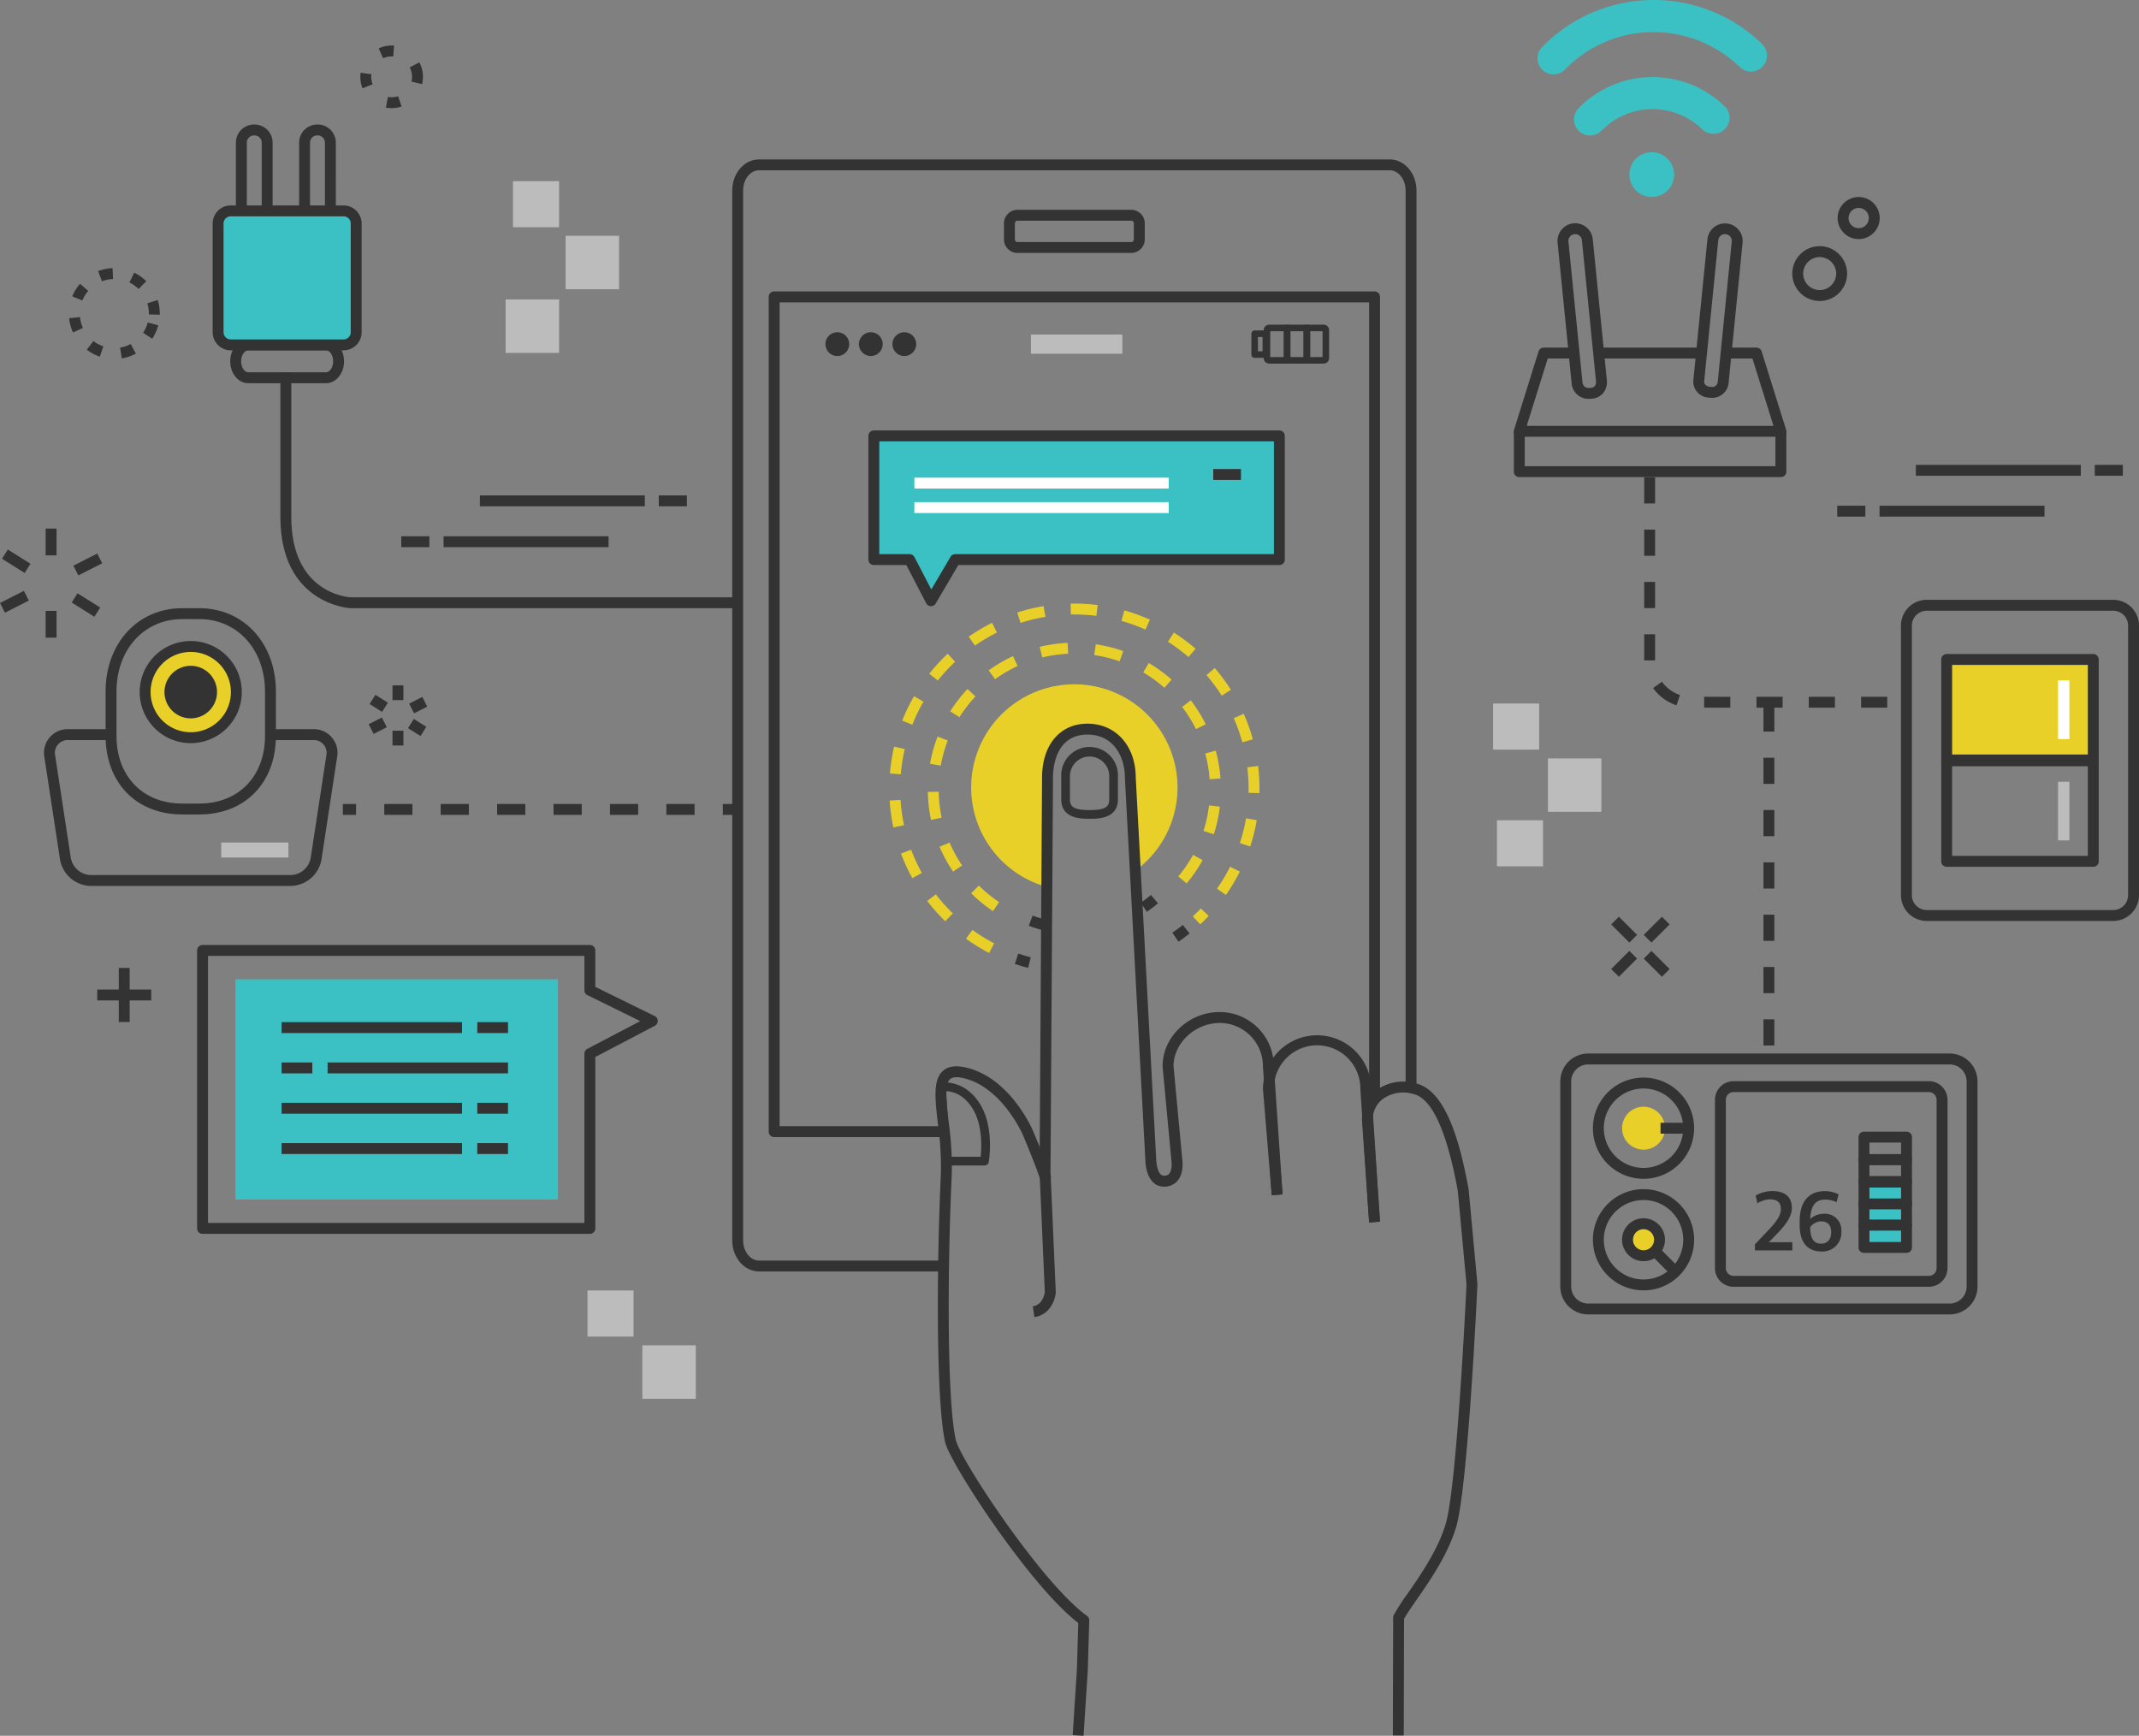 <svg xmlns="http://www.w3.org/2000/svg" width="618.169" height="501.642" viewBox="0 0 618.169 501.642">
  <rect x="0" y="0" width="618.169" height="501.642" fill="#808080" stroke="none"/>
  <g id="Page-1" transform="translate(0 -12)">
    <g id="S01" transform="translate(-738 -149)">
      <g id="Group-7" transform="translate(738 149)">
        <g id="Main_Pic" transform="translate(0 12)">
          <path id="Fill-1" d="M329.655,250.42a29.817,29.817,0,1,0-27.774,5.711l.251-16.615,1.3-20.028,2.248-5.777,3.833-2.376,4.253-.963,3.484.376,3.239,1.492,3.472,2.714,2.659,5.219.55,6.768.717,13.414Z" fill="#e9d028" fill-rule="evenodd"/>
          <path id="Fill-3" d="M138.684,146.321h47.671v-3.15H138.684Z" fill="#333" fill-rule="evenodd"/>
          <path id="Fill-5" d="M190.394,146.321h8.116v-3.15h-8.116Z" fill="#333" fill-rule="evenodd"/>
          <path id="Fill-6" d="M115.967,158.131h8.117v-3.15h-8.117Z" fill="#333" fill-rule="evenodd"/>
          <path id="Fill-7" d="M128.2,158.131h47.671v-3.15H128.2Z" fill="#333" fill-rule="evenodd"/>
          <path id="Fill-8" d="M553.679,137.492H601.35v-3.15H553.679Z" fill="#333" fill-rule="evenodd"/>
          <path id="Fill-9" d="M605.389,137.492h8.116v-3.15h-8.116Z" fill="#333" fill-rule="evenodd"/>
          <path id="Fill-10" d="M530.962,149.3h8.117v-3.15h-8.117Z" fill="#333" fill-rule="evenodd"/>
          <path id="Fill-11" d="M543.19,149.3h47.672v-3.15H543.19Z" fill="#333" fill-rule="evenodd"/>
          <path id="Fill-12" d="M60.112,353.432H168.893V304.519a1.576,1.576,0,0,1,.844-1.4l15.3-8.017-15.265-7.5a1.574,1.574,0,0,1-.88-1.413v-9.934H60.112Zm110.356,3.15H58.537a1.575,1.575,0,0,1-1.575-1.575V274.681a1.575,1.575,0,0,1,1.575-1.575H170.468a1.575,1.575,0,0,1,1.575,1.575v10.528l17.169,8.438a1.576,1.576,0,0,1,.037,2.809l-17.206,9.016v49.535a1.575,1.575,0,0,1-1.575,1.575Z" fill="#333" fill-rule="evenodd"/>
          <path id="Fill-13" d="M68.05,346.668h93.207V283.021H68.05Z" fill="#3bc1c3" fill-rule="evenodd"/>
          <path id="Fill-14" d="M81.38,298.551h52.138V295.4H81.38Z" fill="#333" fill-rule="evenodd"/>
          <path id="Fill-15" d="M137.935,298.551h8.878V295.4h-8.878Z" fill="#333" fill-rule="evenodd"/>
          <path id="Fill-16" d="M81.38,333.518h52.138v-3.15H81.38Z" fill="#333" fill-rule="evenodd"/>
          <path id="Fill-17" d="M137.935,333.518h8.878v-3.15h-8.878Z" fill="#333" fill-rule="evenodd"/>
          <path id="Fill-18" d="M81.38,321.861h52.138v-3.15H81.38Z" fill="#333" fill-rule="evenodd"/>
          <path id="Fill-19" d="M137.935,321.861h8.878v-3.15h-8.878Z" fill="#333" fill-rule="evenodd"/>
          <path id="Fill-20" d="M94.675,310.206h52.138v-3.15H94.675Z" fill="#333" fill-rule="evenodd"/>
          <path id="Fill-21" d="M81.38,310.206h8.878v-3.15H81.38Z" fill="#333" fill-rule="evenodd"/>
          <path id="Fill-22" d="M273.358,367.451h-54.01c-4.265,0-7.735-4.039-7.735-9V55.068c0-4.964,3.47-9,7.735-9H401.63c4.265,0,7.734,4.039,7.734,9V314.63h-3.15V55.068c0-3.228-2.057-5.853-4.584-5.853H219.348c-2.529,0-4.585,2.626-4.585,5.853V358.449c0,3.226,2.056,5.852,4.585,5.852h54.01Z" fill="#333" fill-rule="evenodd"/>
          <path id="Fill-23" d="M273.625,328.615H223.731a1.575,1.575,0,0,1-1.575-1.575V85.8a1.575,1.575,0,0,1,1.575-1.575H397.247a1.575,1.575,0,0,1,1.575,1.575V317.43h-3.15V87.379H225.306V325.465h48.319Z" fill="#333" fill-rule="evenodd"/>
          <path id="Fill-24" d="M293.91,63.783c-.292,0-.617.374-.617.91v4.346c0,.535.325.908.617.908h33.158c.291,0,.616-.373.616-.908V64.692c0-.536-.325-.91-.616-.91ZM327.068,73.1H293.91a3.925,3.925,0,0,1-3.767-4.058V64.692a3.926,3.926,0,0,1,3.767-4.06h33.158a3.925,3.925,0,0,1,3.766,4.06v4.346a3.925,3.925,0,0,1-3.766,4.058Z" fill="#333" fill-rule="evenodd"/>
          <path id="Fill-25" d="M213.072,175.774H101.334c-.264-.009-20.306-1.084-20.306-26.418V107.707h3.15v41.649c0,22,16.165,23.214,17.194,23.268h111.7Z" fill="#333" fill-rule="evenodd"/>
          <path id="Fill-26" d="M71.711,101.244c-.958,0-2.025,1.3-2.025,3.174s1.067,3.175,2.025,3.175H94.253c.958,0,2.025-1.3,2.025-3.175s-1.067-3.174-2.025-3.174Zm22.541,9.5H71.711c-2.853,0-5.175-2.837-5.175-6.325s2.322-6.324,5.175-6.324H94.253c2.854,0,5.175,2.837,5.175,6.324s-2.322,6.325-5.175,6.325Z" fill="#333" fill-rule="evenodd"/>
          <path id="Fill-27" d="M102.933,96.016a3.654,3.654,0,0,1-3.653,3.653h-32.6a3.654,3.654,0,0,1-3.653-3.653V64.6a3.653,3.653,0,0,1,3.653-3.653h32.6a3.653,3.653,0,0,1,3.653,3.653Z" fill="#3bc1c3" fill-rule="evenodd"/>
          <path id="Fill-28" d="M66.684,62.518A2.081,2.081,0,0,0,64.607,64.6V96.016a2.081,2.081,0,0,0,2.078,2.078h32.6a2.08,2.08,0,0,0,2.078-2.078V64.6a2.08,2.08,0,0,0-2.078-2.078Zm32.6,38.726h-32.6a5.233,5.233,0,0,1-5.228-5.228V64.6a5.234,5.234,0,0,1,5.228-5.228h32.6a5.234,5.234,0,0,1,5.228,5.228V96.016a5.234,5.234,0,0,1-5.228,5.228Z" fill="#333" fill-rule="evenodd"/>
          <path id="Fill-29" d="M78.786,60.943h-3.15V41.214a2.081,2.081,0,0,0-2.078-2.078h-.149a2.08,2.08,0,0,0-2.078,2.078V60.943h-3.15V41.214a5.233,5.233,0,0,1,5.228-5.228h.149a5.234,5.234,0,0,1,5.228,5.228Z" fill="#333" fill-rule="evenodd"/>
          <path id="Fill-30" d="M97.053,60.943H93.9V41.214a2.081,2.081,0,0,0-2.079-2.078h-.148A2.081,2.081,0,0,0,89.6,41.214V60.943h-3.15V41.214a5.234,5.234,0,0,1,5.229-5.228h.148a5.234,5.234,0,0,1,5.229,5.228Z" fill="#333" fill-rule="evenodd"/>
          <path id="Fill-31" d="M298.934,380.639l-.449-3.117c2.848-.411,3.389-3.542,3.465-4.127l-1.515-34.638c0-.026,0-.052,0-.079l.718-113.892c0-9.5,5.149-15.643,13.118-15.643,8.208,0,13.945,6.417,13.962,15.61l5.91,110.343,0,.068c0,.043.192,4.614,2.205,4.614a1.829,1.829,0,0,0,1.551-.59c.87-1.021.726-3.222.639-3.756-.005-.035-.009-.069-.013-.105l-2.535-27.047a1.479,1.479,0,0,1-.007-.148c0-8.484,7.554-15.652,16.5-15.652a15.671,15.671,0,0,1,15.653,15.6l2.529,37.111-3.142.214-2.533-37.163c0-.036,0-.071,0-.107a12.517,12.517,0,0,0-12.5-12.5c-7.084,0-13.3,5.8-13.346,12.431l2.524,26.925c.092.613.505,4.055-1.359,6.244a4.96,4.96,0,0,1-3.95,1.7c-4.147,0-5.316-4.82-5.355-7.7l-5.91-110.351c0-.029,0-.056,0-.085,0-6.223-3.343-12.5-10.812-12.5-9.25,0-9.968,9.571-9.968,12.5l-.718,113.863,1.519,34.722a1.721,1.721,0,0,1,0,.2c-.186,2.16-1.713,6.413-6.165,7.055" fill="#333" fill-rule="evenodd"/>
          <path id="Fill-32" d="M395.675,353.281l-2.533-38.551c0-.034,0-.069,0-.1a12.5,12.5,0,0,0-25-.064l2.528,30.6-3.139.259-2.534-30.667c0-.044-.005-.087-.005-.13a15.652,15.652,0,0,1,31.3-.053l2.53,38.5Z" fill="#333" fill-rule="evenodd"/>
          <path id="Fill-33" d="M313.148,501.642l-3.143-.2,1.226-19.037.388-13.365c-14.047-10.756-37.134-46.264-38.469-52.229-2.782-12.448-2.383-53.564-1.237-77.432a90.741,90.741,0,0,0-.869-14.687c-.814-7.034-1.458-12.59,1.442-15.185,1.51-1.353,3.7-1.676,6.681-.991,12.579,2.889,19.03,17.517,19.3,18.138,2.581,6.148,4.367,10.747,5.315,13.685l-3,.967c-.921-2.852-2.676-7.366-5.216-13.418-.053-.121-6.093-13.773-17.106-16.3-1.888-.432-3.191-.343-3.874.268-1.684,1.507-1.067,6.835-.415,12.476a92.994,92.994,0,0,1,.887,15.2c-1.138,23.7-1.553,64.428,1.166,76.594,1.272,5.687,24.776,41.365,37.915,50.866a1.572,1.572,0,0,1,.651,1.322l-.413,14.239Z" fill="#333" fill-rule="evenodd"/>
          <path id="Fill-34" d="M405.683,501.544l-3.15-.008.085-34.08a1.576,1.576,0,0,1,.174-.716,64,64,0,0,1,4.01-6.195c3.671-5.284,8.7-12.519,10.975-20.027,3.244-10.689,5.91-66.436,6.044-69.286L421.3,344.126c-3.186-17.36-7.512-26.766-12.857-27.959-.034-.008-.068-.016-.1-.026a10.112,10.112,0,0,0-8.643,1.422,7.285,7.285,0,0,0-2.946,6.042l2.061,29.462-3.143.22-2.064-29.519c0-.037,0-.074,0-.11a10.488,10.488,0,0,1,4.208-8.617,13.18,13.18,0,0,1,11.37-1.936c9.019,2.07,13.011,18.4,15.23,30.522.009.045.015.091.02.138l2.533,27.285a1.441,1.441,0,0,1,.005.218c-.111,2.4-2.757,58.876-6.182,70.165-2.421,7.982-7.612,15.454-11.4,20.909-1.52,2.188-2.849,4.1-3.623,5.512Z" fill="#333" fill-rule="evenodd"/>
          <path id="Fill-35" d="M314.894,218.638a5.683,5.683,0,0,0-5.677,5.678v6.649c0,2.084.878,3.142,5.677,3.142s5.676-1.058,5.676-3.142v-6.649a5.683,5.683,0,0,0-5.676-5.678m0,17.989c-2.453,0-8.2,0-8.2-5.662v-6.649a8.2,8.2,0,1,1,16.393,0v6.649c0,5.662-5.744,5.662-8.2,5.662" fill="#333" fill-rule="evenodd"/>
          <path id="Fill-36" d="M274.7,334.3h8.713c.268-2.587.609-9.407-2.481-14.16-2.574-3.959-5.723-4.726-7.543-4.8Zm9.823,2.52h-11a1.259,1.259,0,0,1-1.257-1.173l-1.481-21.4a1.263,1.263,0,0,1,1.012-1.323,7.287,7.287,0,0,1,1.3-.1c1.827,0,6.454.579,9.944,5.948,4.406,6.778,2.791,16.591,2.719,17.005a1.259,1.259,0,0,1-1.241,1.048Z" fill="#333" fill-rule="evenodd"/>
          <path id="Fill-37" d="M301.176,268.771a36.978,36.978,0,0,1-3.866-1.224l1.113-2.947a33.94,33.94,0,0,0,3.538,1.121Z" fill="#333" fill-rule="evenodd"/>
          <path id="Fill-38" d="M301.216,190l-.742-3.061a42.421,42.421,0,0,1,8.074-1.148l.142,3.147A39.31,39.31,0,0,0,301.216,190Zm22.344,1.129a39.05,39.05,0,0,0-7.327-1.814l.458-3.116a42.162,42.162,0,0,1,7.918,1.96Zm-35.99,5.163-1.844-2.554a42.47,42.47,0,0,1,7.043-4.116l1.319,2.86a39.273,39.273,0,0,0-6.518,3.81Zm48.931,2.48a39.382,39.382,0,0,0-6.1-4.449l1.6-2.712a42.567,42.567,0,0,1,6.592,4.805Zm-59.219,8.484-2.667-1.677a42.622,42.622,0,0,1,4.986-6.456l2.3,2.156a39.335,39.335,0,0,0-4.616,5.977Zm68.352,3.457a39.3,39.3,0,0,0-3.989-6.409l2.5-1.914a42.4,42.4,0,0,1,4.311,6.925ZM271.88,221.272l-3.1-.544a42.083,42.083,0,0,1,2.182-7.86L273.9,214a39.055,39.055,0,0,0-2.018,7.272Zm77.7,3.934a39.2,39.2,0,0,0-1.27-7.441l3.039-.828a42.339,42.339,0,0,1,1.372,8.041Zm-80.516,11.755a42.6,42.6,0,0,1-.924-8.1l3.149-.055a39.584,39.584,0,0,0,.855,7.5ZM350.8,241.1l-3-.967a39.1,39.1,0,0,0,1.609-7.376l3.128.371a42.228,42.228,0,0,1-1.74,7.972Zm-75.349,10.788a42.471,42.471,0,0,1-3.918-7.154l2.9-1.239a39.242,39.242,0,0,0,3.626,6.622Zm67.481,3.421-2.411-2.026a39.328,39.328,0,0,0,4.279-6.223l2.755,1.527a42.423,42.423,0,0,1-4.623,6.722Zm-55.951,8.014a42.646,42.646,0,0,1-6.316-5.162l2.219-2.237a39.483,39.483,0,0,0,5.847,4.781Z" fill="#e9d028" fill-rule="evenodd"/>
          <path id="Fill-39" d="M331.441,263.5l-1.775-2.6a34.117,34.117,0,0,0,2.948-2.254l2.046,2.4a37.479,37.479,0,0,1-3.219,2.46" fill="#333" fill-rule="evenodd"/>
          <path id="Fill-40" d="M297.113,279.721c-1.284-.33-2.575-.715-3.837-1.144l1.012-2.983c1.189.4,2.4.766,3.61,1.076Z" fill="#333" fill-rule="evenodd"/>
          <path id="Fill-41" d="M316.85,177.981a51.443,51.443,0,0,0-7.378-.388l-.061-3.15a54.5,54.5,0,0,1,7.833.412Zm-21.9,2.047-.971-3a53.3,53.3,0,0,1,7.623-1.863l.52,3.107a50.149,50.149,0,0,0-7.172,1.753Zm36.088,1.924a50.225,50.225,0,0,0-6.948-2.512l.849-3.033a53.361,53.361,0,0,1,7.386,2.67Zm-49.274,4.628-1.8-2.585a53.567,53.567,0,0,1,6.748-4l1.4,2.821a50.439,50.439,0,0,0-6.35,3.762Zm61.7,3.3a50.663,50.663,0,0,0-5.92-4.42l1.7-2.655a53.917,53.917,0,0,1,6.288,4.695Zm-72.431,6.79-2.468-1.957a53.955,53.955,0,0,1,5.31-5.776l2.157,2.295a50.843,50.843,0,0,0-5,5.438Zm82.036,4.378a50.705,50.705,0,0,0-4.393-5.934l2.388-2.055a53.983,53.983,0,0,1,4.667,6.305Zm-89.4,8.381-2.929-1.158a53.418,53.418,0,0,1,3.416-7.069l2.728,1.576a50.333,50.333,0,0,0-3.215,6.651Zm95.365,5.081a50.021,50.021,0,0,0-2.483-6.952l2.88-1.276a53.263,53.263,0,0,1,2.64,7.392Zm-98.7,9.268-3.14-.256a53.562,53.562,0,0,1,1.208-7.752l3.068.713a50.368,50.368,0,0,0-1.136,7.295Zm103.641,5.429-3.149-.076q.015-.6.015-1.21a51.275,51.275,0,0,0-.374-6.167l3.126-.382a54.122,54.122,0,0,1,.4,6.549q0,.644-.016,1.286ZM258.18,239.138a53.772,53.772,0,0,1-1.069-7.775l3.144-.2a50.441,50.441,0,0,0,1.006,7.317Zm103.132,5.5-2.993-.985a50,50,0,0,0,1.782-7.166l3.1.531a53.193,53.193,0,0,1-1.894,7.62ZM263.668,253.8a53.1,53.1,0,0,1-3.286-7.127l2.949-1.1a50.124,50.124,0,0,0,3.092,6.705Zm90.62,4.832-2.578-1.812a50.4,50.4,0,0,0,3.791-6.339l2.815,1.414a53.843,53.843,0,0,1-4.028,6.737Zm-81.119,7.607a53.91,53.91,0,0,1-5.206-5.872l2.5-1.912a50.786,50.786,0,0,0,4.9,5.527Zm73.693.9-2.142-2.309c.794-.737,1.572-1.507,2.314-2.29l2.287,2.166c-.788.832-1.615,1.651-2.459,2.433Zm-61.008,8.272a53.393,53.393,0,0,1-6.68-4.123l1.846-2.551a50.391,50.391,0,0,0,6.286,3.878Z" fill="#e9d028" fill-rule="evenodd"/>
          <path id="Fill-42" d="M340.58,272.148l-1.774-2.6c1.035-.706,2.055-1.458,3.031-2.236l1.962,2.464c-1.036.826-2.119,1.625-3.219,2.375" fill="#333" fill-rule="evenodd"/>
          <path id="Fill-43" d="M514.675,126.22h-75.6a1.575,1.575,0,0,1-1.5-2.045l7.066-22.608a1.574,1.574,0,0,1,1.5-1.105h9.079v3.15H447.3l-6.083,19.458h71.317l-6.082-19.458h-7.92v-3.15h9.078a1.573,1.573,0,0,1,1.5,1.105l7.066,22.608a1.573,1.573,0,0,1-1.5,2.045" fill="#333" fill-rule="evenodd"/>
          <path id="Fill-44" d="M461.849,103.612h29.8v-3.15h-29.8Z" fill="#333" fill-rule="evenodd"/>
          <path id="Fill-45" d="M455.225,67.665c-.063,0-.125,0-.19.009a1.96,1.96,0,0,0-1.762,2.134l4.073,40.778a1.732,1.732,0,0,0,1.939,1.526c.1,0,.2,0,.307-.012a1.813,1.813,0,0,0,1.321-.532,2.1,2.1,0,0,0,.337-1.289l-4.079-40.834a1.949,1.949,0,0,0-1.946-1.781m4.061,47.6h0a4.865,4.865,0,0,1-5.074-4.367l-4.073-40.782a5.107,5.107,0,1,1,10.168-.973l4.072,40.78a5.135,5.135,0,0,1-1.023,3.637,4.805,4.805,0,0,1-3.529,1.684q-.28.021-.54.021" fill="#333" fill-rule="evenodd"/>
          <path id="Fill-46" d="M498.523,67.665a1.946,1.946,0,0,0-1.944,1.773l-4.074,40.8c-.028.468.151,1.325,1.687,1.548a3.567,3.567,0,0,0,.519.041,1.6,1.6,0,0,0,1.7-1.313l4.066-40.71a1.96,1.96,0,0,0-1.765-2.126c-.064-.006-.127-.009-.19-.009m-3.812,47.308h0a6.851,6.851,0,0,1-.973-.073,4.663,4.663,0,0,1-4.365-4.988l4.072-40.779a5.108,5.108,0,0,1,10.169.973L499.538,110.9c0,.033-.007.065-.012.1a4.77,4.77,0,0,1-4.815,3.976" fill="#333" fill-rule="evenodd"/>
          <path id="Fill-47" d="M514.675,137.88h-75.6A1.575,1.575,0,0,1,437.5,136.3v-11.66h3.15V134.73H513.1V124.645h3.15V136.3a1.575,1.575,0,0,1-1.575,1.575" fill="#333" fill-rule="evenodd"/>
          <path id="Fill-48" d="M245.415,99.455a3.431,3.431,0,1,0-3.431,3.431,3.431,3.431,0,0,0,3.431-3.431" fill="#333" fill-rule="evenodd"/>
          <path id="Fill-49" d="M255.1,99.455a3.432,3.432,0,1,0-3.431,3.431,3.431,3.431,0,0,0,3.431-3.431" fill="#333" fill-rule="evenodd"/>
          <path id="Fill-50" d="M264.781,99.455a3.432,3.432,0,1,0-3.433,3.431,3.432,3.432,0,0,0,3.433-3.431" fill="#333" fill-rule="evenodd"/>
          <path id="Fill-51" d="M363.545,101.523h1.334V97.389h-1.334Zm2.279,1.89H362.6a.946.946,0,0,1-.945-.945V96.443a.946.946,0,0,1,.945-.945h3.224a.945.945,0,0,1,.945.945v6.025a.945.945,0,0,1-.945.945Z" fill="#333" fill-rule="evenodd"/>
          <path id="Fill-52" d="M367.1,103.191h3.929V95.722H367.1Zm4.874,1.89H366.84a1.586,1.586,0,0,1-1.632-1.532V95.363a1.586,1.586,0,0,1,1.632-1.532h5.132a.945.945,0,0,1,.945.945v9.359a.946.946,0,0,1-.945.945Z" fill="#333" fill-rule="evenodd"/>
          <path id="Fill-53" d="M372.917,103.191h3.815V95.722h-3.815Zm4.76,1.89h-5.705a.945.945,0,0,1-.945-.945V94.777a.945.945,0,0,1,.945-.945h5.705a.945.945,0,0,1,.945.945v9.359a.946.946,0,0,1-.945.945Z" fill="#333" fill-rule="evenodd"/>
          <path id="Fill-54" d="M378.622,103.191h3.6V95.722h-3.6Zm3.855,1.89h-4.8a.945.945,0,0,1-.945-.945V94.777a.945.945,0,0,1,.945-.945h4.8a1.586,1.586,0,0,1,1.632,1.532v8.186a1.586,1.586,0,0,1-1.632,1.532Z" fill="#333" fill-rule="evenodd"/>
          <path id="Fill-55" d="M297.945,102.231h26.416V96.68H297.945Z" fill="#bcbcbc" fill-rule="evenodd"/>
          <path id="Fill-56" d="M475.172,145.5h3.15v-7.56h-3.15Zm0,15.12h3.15v-7.56h-3.15Zm0,15.12h3.15v-7.56h-3.15Zm0,15.12h3.15V183.3h-3.15Zm9.336,12.98a13.783,13.783,0,0,1-6.77-4.979l2.555-1.844a10.6,10.6,0,0,0,5.208,3.834Zm7.989.687h7.56v-3.15H492.5Zm15.12,0h7.56v-3.15h-7.56Zm15.12,0h7.56v-3.15h-7.56Zm15.12,0h7.56v-3.15h-7.56Z" fill="#333" fill-rule="evenodd"/>
          <path id="Fill-57" d="M369.732,161.727H276.049l-6.985,11.882-6.187-11.882H252.541V125.973H369.732Z" fill="#3bc1c3" fill-rule="evenodd"/>
          <path id="Fill-58" d="M254.116,160.152h8.761a1.575,1.575,0,0,1,1.4.848l4.873,9.359,5.544-9.43a1.575,1.575,0,0,1,1.357-.777h92.109v-32.6H254.116Zm14.948,15.032h-.041a1.574,1.574,0,0,1-1.356-.847L261.922,163.3h-9.381a1.575,1.575,0,0,1-1.575-1.575V125.973a1.575,1.575,0,0,1,1.575-1.575H369.732a1.575,1.575,0,0,1,1.575,1.575v35.754a1.575,1.575,0,0,1-1.575,1.575H276.95l-6.528,11.1a1.577,1.577,0,0,1-1.358.777Z" fill="#333" fill-rule="evenodd"/>
          <path id="Fill-59" d="M350.626,138.7h8.008v-3.15h-8.008Z" fill="#333" fill-rule="evenodd"/>
          <path id="Fill-60" d="M264.255,148.268h73.514v-3.15H264.255Z" fill="#fff" fill-rule="evenodd"/>
          <path id="Fill-61" d="M264.255,141.19h73.514v-3.15H264.255Z" fill="#fff" fill-rule="evenodd"/>
          <path id="Fill-62" d="M459.525,39.164a4.638,4.638,0,0,1-3.326-7.869,29.889,29.889,0,0,1,42.21-.59,4.637,4.637,0,1,1-6.466,6.648,20.6,20.6,0,0,0-29.094.406,4.613,4.613,0,0,1-3.324,1.4" fill="#3bc1c3" fill-rule="evenodd"/>
          <path id="Fill-63" d="M448.982,21.49a4.634,4.634,0,0,1-3.326-7.867,44.982,44.982,0,0,1,63.6-.9,4.638,4.638,0,1,1-6.465,6.652A35.832,35.832,0,0,0,477.4,9.276a35.46,35.46,0,0,0-25.094,10.811,4.632,4.632,0,0,1-3.325,1.4" fill="#3bc1c3" fill-rule="evenodd"/>
          <path id="Fill-64" d="M483.819,50.456a6.467,6.467,0,1,1-6.471-6.464,6.47,6.47,0,0,1,6.471,6.464" fill="#3bc1c3" fill-rule="evenodd"/>
          <path id="Fill-65" d="M458.969,307.628a4.9,4.9,0,0,0-4.895,4.9v59.3a4.9,4.9,0,0,0,4.895,4.895H563.452a4.9,4.9,0,0,0,4.9-4.895v-59.3a4.9,4.9,0,0,0-4.9-4.9Zm104.483,72.236H458.969a8.055,8.055,0,0,1-8.045-8.045v-59.3a8.055,8.055,0,0,1,8.045-8.045H563.452a8.054,8.054,0,0,1,8.046,8.045v59.3a8.054,8.054,0,0,1-8.046,8.045Z" fill="#333" fill-rule="evenodd"/>
          <path id="Fill-66" d="M474.978,314.577a11.476,11.476,0,1,0,11.475,11.476,11.489,11.489,0,0,0-11.475-11.476m0,26.1A14.626,14.626,0,1,1,489.6,326.053a14.642,14.642,0,0,1-14.625,14.626" fill="#333" fill-rule="evenodd"/>
          <path id="Fill-67" d="M479.6,326.053a4.62,4.62,0,1,1-4.62-4.621,4.621,4.621,0,0,1,4.62,4.621" fill="#e9d028" fill-rule="evenodd"/>
          <path id="Fill-68" d="M474.978,323.007a3.046,3.046,0,1,0,3.045,3.046,3.049,3.049,0,0,0-3.045-3.046m0,9.242a6.2,6.2,0,1,1,6.2-6.2,6.2,6.2,0,0,1-6.2,6.2" fill="#e9d028" fill-rule="evenodd"/>
          <path id="Fill-69" d="M479.889,327.628h8.139v-3.15h-8.139Z" fill="#333" fill-rule="evenodd"/>
          <path id="Fill-70" d="M474.977,346.813a11.477,11.477,0,1,0,8.114,3.361,11.4,11.4,0,0,0-8.114-3.361m0,26.1a14.625,14.625,0,1,1,10.341-4.283,14.532,14.532,0,0,1-10.341,4.283" fill="#333" fill-rule="evenodd"/>
          <path id="Fill-71" d="M478.245,361.554a4.621,4.621,0,1,1,0-6.534,4.619,4.619,0,0,1,0,6.534" fill="#e9d028" fill-rule="evenodd"/>
          <path id="Fill-72" d="M474.977,355.243a3.044,3.044,0,1,0,2.154.891,3.03,3.03,0,0,0-2.154-.891m0,9.24a6.2,6.2,0,1,1,4.38-1.815,6.154,6.154,0,0,1-4.38,1.815" fill="#333" fill-rule="evenodd"/>
          <path id="Fill-73" d="M483.092,368.631l-5.756-5.756,2.228-2.227,5.755,5.756Z" fill="#333" fill-rule="evenodd"/>
          <path id="Fill-74" d="M538.69,360.507h12.293v-6.47H538.69Z" fill="#3bc1c3" fill-rule="evenodd"/>
          <path id="Fill-75" d="M540.265,358.932h9.144v-3.32h-9.144Zm10.718,3.15H538.69a1.575,1.575,0,0,1-1.575-1.575v-6.47a1.575,1.575,0,0,1,1.575-1.575h12.293a1.575,1.575,0,0,1,1.575,1.575v6.47a1.575,1.575,0,0,1-1.575,1.575Z" fill="#333" fill-rule="evenodd"/>
          <path id="Fill-76" d="M538.69,354.037h12.293V347.57H538.69Z" fill="#3bc1c3" fill-rule="evenodd"/>
          <path id="Fill-77" d="M540.265,352.462h9.144v-3.317h-9.144Zm10.718,3.15H538.69a1.575,1.575,0,0,1-1.575-1.575V347.57a1.575,1.575,0,0,1,1.575-1.575h12.293a1.575,1.575,0,0,1,1.575,1.575v6.467a1.575,1.575,0,0,1-1.575,1.575Z" fill="#333" fill-rule="evenodd"/>
          <path id="Fill-78" d="M538.69,347.924h12.293v-6.47H538.69Z" fill="#3bc1c3" fill-rule="evenodd"/>
          <path id="Fill-79" d="M540.265,346.349h9.144v-3.32h-9.144Zm10.718,3.15H538.69a1.575,1.575,0,0,1-1.575-1.575v-6.47a1.575,1.575,0,0,1,1.575-1.575h12.293a1.575,1.575,0,0,1,1.575,1.575v6.47a1.575,1.575,0,0,1-1.575,1.575Z" fill="#333" fill-rule="evenodd"/>
          <path id="Fill-80" d="M540.265,340.05h9.144v-3.319h-9.144Zm10.718,3.15H538.69a1.575,1.575,0,0,1-1.575-1.575v-6.469a1.575,1.575,0,0,1,1.575-1.575h12.293a1.575,1.575,0,0,1,1.575,1.575v6.469a1.575,1.575,0,0,1-1.575,1.575Z" fill="#333" fill-rule="evenodd"/>
          <path id="Fill-81" d="M540.265,333.525h9.144v-3.319h-9.144Zm10.718,3.149H538.69a1.574,1.574,0,0,1-1.575-1.574v-6.469a1.575,1.575,0,0,1,1.575-1.575h12.293a1.575,1.575,0,0,1,1.575,1.575V335.1a1.574,1.574,0,0,1-1.575,1.574Z" fill="#333" fill-rule="evenodd"/>
          <path id="Fill-82" d="M501.076,315.61a2.243,2.243,0,0,0-2.307,2.169v48.782a2.243,2.243,0,0,0,2.307,2.169h56.292a2.244,2.244,0,0,0,2.307-2.169V317.779a2.244,2.244,0,0,0-2.307-2.169Zm56.292,56.27H501.076a5.4,5.4,0,0,1-5.457-5.319V317.779a5.4,5.4,0,0,1,5.457-5.319h56.292a5.4,5.4,0,0,1,5.458,5.319v48.782a5.4,5.4,0,0,1-5.458,5.319Z" fill="#333" fill-rule="evenodd"/>
          <path id="Fill-83" d="M507.176,359.607l3.262-3.424c2.351-2.469,4.238-4.589,4.238-6.708,0-2.05-1.117-2.865-3.284-2.865a7.56,7.56,0,0,0-3.517,1.142l-.489-2.237a9.7,9.7,0,0,1,4.821-1.3c3.727,0,5.637,1.793,5.637,4.868,0,3.028-2.586,5.73-4.658,7.873l-2,2.05h6.8v2.375H507.176Z" fill="#333" fill-rule="evenodd"/>
          <path id="Fill-84" d="M529.211,356.09c0-2.283-1.28-3.121-3.005-3.121a4.173,4.173,0,0,0-3.051,1.653v.14c0,2.889.885,4.659,3.122,4.659,1.817,0,2.934-1.212,2.934-3.331m-9.107-1.933v-1.212c0-6.358,3.238-8.711,7.29-8.711a8.6,8.6,0,0,1,3.96.955l-.582,2.236a8.183,8.183,0,0,0-3.214-.746c-2.516,0-4.193,1.235-4.426,5.591a6.046,6.046,0,0,1,3.96-1.491,4.737,4.737,0,0,1,5.054,5.078,5.456,5.456,0,0,1-5.8,5.823c-4.1,0-6.242-2.865-6.242-7.523" fill="#333" fill-rule="evenodd"/>
          <path id="Fill-85" d="M556.829,176.5a4.31,4.31,0,0,0-4.3,4.305v77.9a4.309,4.309,0,0,0,4.3,4.3h53.885a4.309,4.309,0,0,0,4.3-4.3v-77.9a4.309,4.309,0,0,0-4.3-4.305Zm53.885,89.656H556.829a7.463,7.463,0,0,1-7.455-7.454v-77.9a7.464,7.464,0,0,1,7.455-7.455h53.885a7.464,7.464,0,0,1,7.455,7.455v77.9a7.463,7.463,0,0,1-7.455,7.454Z" fill="#333" fill-rule="evenodd"/>
          <path id="Fill-86" d="M562.588,219.633h42.367V190.591H562.588Z" fill="#e9d028" fill-rule="evenodd"/>
          <path id="Fill-87" d="M564.163,218.058H603.38V192.166H564.163Zm40.792,3.15H562.588a1.575,1.575,0,0,1-1.575-1.575V190.591a1.575,1.575,0,0,1,1.575-1.575h42.367a1.575,1.575,0,0,1,1.575,1.575v29.042a1.575,1.575,0,0,1-1.575,1.575Z" fill="#333" fill-rule="evenodd"/>
          <path id="Fill-88" d="M564.163,247.35H603.38V221.457H564.163Zm40.792,3.15H562.588a1.575,1.575,0,0,1-1.575-1.575V219.883a1.575,1.575,0,0,1,1.575-1.575h42.367a1.575,1.575,0,0,1,1.575,1.575v29.042a1.575,1.575,0,0,1-1.575,1.575Z" fill="#333" fill-rule="evenodd"/>
          <path id="Fill-89" d="M594.769,213.587h3.283V196.638h-3.283Z" fill="#fff" fill-rule="evenodd"/>
          <path id="Fill-90" d="M594.769,242.879h3.283v-16.95h-3.283Z" fill="#bcbcbc" fill-rule="evenodd"/>
          <path id="Fill-91" d="M509.636,211.425h3.15v-7.56h-3.15Zm0,15.12h3.15v-7.56h-3.15Zm0,15.12h3.15V234.1h-3.15Zm0,15.12h3.15v-7.56h-3.15Zm0,15.12h3.15v-7.56h-3.15Zm0,15.12h3.15v-7.56h-3.15Zm0,15.12h3.15v-7.56h-3.15Z" fill="#333" fill-rule="evenodd"/>
          <path id="Fill-92" d="M52.659,178.921c-11.005,0-18.993,8.8-18.993,20.931v12.8c0,11.709,7.632,19.576,18.993,19.576h4.935c11.36,0,18.993-7.867,18.993-19.576v-12.8c0-12.128-7.987-20.931-18.993-20.931Zm4.935,56.454H52.659c-13.244,0-22.143-9.133-22.143-22.726v-12.8c0-13.953,9.312-24.081,22.143-24.081h4.935c12.831,0,22.143,10.128,22.143,24.081v12.8c0,13.593-8.9,22.726-22.143,22.726Z" fill="#333" fill-rule="evenodd"/>
          <path id="Fill-93" d="M68.307,200.013a13.181,13.181,0,1,1-13.181-13.182,13.18,13.18,0,0,1,13.181,13.182" fill="#e9d028" fill-rule="evenodd"/>
          <path id="Fill-94" d="M55.126,188.406a11.606,11.606,0,1,0,11.606,11.608,11.62,11.62,0,0,0-11.606-11.608m0,26.363a14.757,14.757,0,1,1,14.756-14.755,14.772,14.772,0,0,1-14.756,14.755" fill="#333" fill-rule="evenodd"/>
          <path id="Fill-95" d="M62.718,200.013a7.592,7.592,0,1,1-7.593-7.592,7.593,7.593,0,0,1,7.593,7.592" fill="#333" fill-rule="evenodd"/>
          <path id="Fill-96" d="M84.086,256.036H26.167a9.2,9.2,0,0,1-8.808-7.565l-4.538-29.7a6.832,6.832,0,0,1,6.906-8.041h12.7v3.15h-12.7a3.688,3.688,0,0,0-3.792,4.415l4.538,29.705a6.031,6.031,0,0,0,5.694,4.891H84.086a6.03,6.03,0,0,0,5.695-4.891l4.538-29.705a3.687,3.687,0,0,0-3.791-4.415H79.046v-3.15h11.48a6.832,6.832,0,0,1,6.905,8.041l-4.538,29.7a9.2,9.2,0,0,1-8.808,7.565" fill="#333" fill-rule="evenodd"/>
          <path id="Fill-97" d="M63.943,247.814h19.41v-4.322H63.943Z" fill="#bcbcbc" fill-rule="evenodd"/>
          <path id="Fill-98" d="M525.89,74.3a4.767,4.767,0,1,0,4.554,3.37,4.78,4.78,0,0,0-4.554-3.37m0,12.684a7.919,7.919,0,1,1,2.326-.35,7.874,7.874,0,0,1-2.326.35" fill="#333" fill-rule="evenodd"/>
          <path id="Fill-99" d="M537.155,60.095a2.925,2.925,0,1,0,2.8,2.067,2.925,2.925,0,0,0-2.8-2.067m0,9a6.079,6.079,0,1,1,1.785-.269,6.044,6.044,0,0,1-1.785.269" fill="#333" fill-rule="evenodd"/>
          <path id="Fill-100" d="M13.192,160.5h3.15v-7.74h-3.15Z" fill="#333" fill-rule="evenodd"/>
          <path id="Fill-101" d="M13.192,184.288h3.15v-7.739h-3.15Z" fill="#333" fill-rule="evenodd"/>
          <path id="Fill-102" d="M27.279,178.241l-6.554-4.114,1.674-2.668,6.554,4.114Z" fill="#333" fill-rule="evenodd"/>
          <path id="Fill-103" d="M7.135,165.592.58,161.479l1.674-2.669,6.556,4.114Z" fill="#333" fill-rule="evenodd"/>
          <path id="Fill-104" d="M1.427,177.072,0,174.263l6.9-3.506,1.427,2.808Z" fill="#333" fill-rule="evenodd"/>
          <path id="Fill-105" d="M22.633,166.294l-1.428-2.808,6.9-3.508,1.428,2.808Z" fill="#333" fill-rule="evenodd"/>
          <path id="Fill-106" d="M113.434,202.333h3.15v-4.266h-3.15Z" fill="#333" fill-rule="evenodd"/>
          <path id="Fill-107" d="M113.434,215.449h3.15v-4.267h-3.15Z" fill="#333" fill-rule="evenodd"/>
          <path id="Fill-108" d="M121.532,212.713l-3.613-2.269,1.674-2.668,3.614,2.27Z" fill="#333" fill-rule="evenodd"/>
          <path id="Fill-109" d="M110.426,205.739l-3.615-2.269,1.674-2.668,3.615,2.269Z" fill="#333" fill-rule="evenodd"/>
          <path id="Fill-110" d="M107.975,212.1l-1.428-2.808,3.805-1.933,1.428,2.808Z" fill="#333" fill-rule="evenodd"/>
          <path id="Fill-111" d="M119.667,206.158l-1.428-2.808,3.805-1.935,1.428,2.808Z" fill="#333" fill-rule="evenodd"/>
          <path id="Fill-112" d="M185.64,404.258h15.45v-15.45H185.64Z" fill="#bcbcbc" fill-rule="evenodd"/>
          <path id="Fill-113" d="M169.784,386.272H183.1v-13.32H169.784Z" fill="#bcbcbc" fill-rule="evenodd"/>
          <path id="Fill-114" d="M447.355,234.625h15.451V219.174H447.355Z" fill="#bcbcbc" fill-rule="evenodd"/>
          <path id="Fill-115" d="M431.5,216.639h13.319v-13.32H431.5Z" fill="#bcbcbc" fill-rule="evenodd"/>
          <path id="Fill-116" d="M146.127,101.986H161.58V86.535H146.127Z" fill="#bcbcbc" fill-rule="evenodd"/>
          <path id="Fill-117" d="M163.462,83.6h15.45V68.147h-15.45Z" fill="#bcbcbc" fill-rule="evenodd"/>
          <path id="Fill-118" d="M148.26,65.671h13.32V52.352H148.26Z" fill="#bcbcbc" fill-rule="evenodd"/>
          <path id="Fill-119" d="M432.616,250.368h13.319V237.049H432.616Z" fill="#bcbcbc" fill-rule="evenodd"/>
          <path id="Fill-120" d="M34.326,295.354h3.15V279.746h-3.15Z" fill="#333" fill-rule="evenodd"/>
          <path id="Fill-121" d="M28.1,289.125H43.706v-3.15H28.1Z" fill="#333" fill-rule="evenodd"/>
          <path id="Fill-122" d="M477.268,272.409l-2.227-2.227,5.249-5.248,2.227,2.227Z" fill="#333" fill-rule="evenodd"/>
          <path id="Fill-123" d="M480.29,282.284l-5.248-5.248,2.228-2.227,5.247,5.248Z" fill="#333" fill-rule="evenodd"/>
          <path id="Fill-124" d="M470.88,272.409l-5.247-5.248,2.227-2.227,5.247,5.248Z" fill="#333" fill-rule="evenodd"/>
          <path id="Fill-125" d="M467.86,282.284l-2.227-2.227,5.247-5.247,2.227,2.227Z" fill="#333" fill-rule="evenodd"/>
          <path id="Fill-126" d="M110.736,16.842l-1.309-2.865a8.97,8.97,0,0,1,3.753-.815l.229,0c.158,0,.316.012.473.024l-.237,3.141c-.1-.007-.207-.013-.311-.015l-.154,0a5.834,5.834,0,0,0-2.444.53Zm11.241,7.473-3.063-.733a5.973,5.973,0,0,0,.161-1.231l0-.151a5.806,5.806,0,0,0-.668-2.721l2.791-1.461a9.049,9.049,0,0,1,1.027,4.182l0,.229a9.044,9.044,0,0,1-.246,1.887ZM104.77,25.522a8.983,8.983,0,0,1-.629-3.313l0-.229a9.085,9.085,0,0,1,.073-.95l3.123.406a6.02,6.02,0,0,0-.047.62l0,.153a5.865,5.865,0,0,0,.408,2.156Zm8.415,5.725-.228,0a9.081,9.081,0,0,1-1.42-.147l.571-3.1a5.923,5.923,0,0,0,.928.1l.149,0a5.879,5.879,0,0,0,1.868-.3l1,2.987a9.009,9.009,0,0,1-2.868.466Z" fill="#333" fill-rule="evenodd"/>
          <path id="Fill-127" d="M29.476,81.292l-1.127-2.941a13.049,13.049,0,0,1,4.191-.855l.118,3.147a9.925,9.925,0,0,0-3.183.649Zm10.581,2.221A9.982,9.982,0,0,0,37.4,81.635L38.782,78.8a13.1,13.1,0,0,1,3.488,2.469ZM23.8,86.839l-2.916-1.192a13.084,13.084,0,0,1,2.243-3.64L25.5,84.074a9.966,9.966,0,0,0-1.7,2.765ZM46.175,90.95l-3.149-.079c0-.086,0-.171,0-.256a9.967,9.967,0,0,0-.449-2.964l3.008-.936a13.112,13.112,0,0,1,.591,3.9q0,.166,0,.335ZM21.1,96.085a13.028,13.028,0,0,1-1.12-4.128l3.134-.316a9.907,9.907,0,0,0,.851,3.133Zm22.878,1.823-2.62-1.75A9.875,9.875,0,0,0,42.693,93.2l3.045.81a13.054,13.054,0,0,1-1.763,3.9Zm-15.12,5.164a13.081,13.081,0,0,1-3.777-2.007l1.912-2.5a9.933,9.933,0,0,0,2.868,1.525Zm6.354.506-.516-3.108a9.911,9.911,0,0,0,3.073-1.049l1.491,2.774a13.061,13.061,0,0,1-4.048,1.383Z" fill="#333" fill-rule="evenodd"/>
          <path id="Fill-128" d="M99.085,235.5H102.9v-3.15H99.085Z" fill="#333" fill-rule="evenodd"/>
          <path id="Fill-129" d="M111.051,235.5H119.2v-3.15h-8.153Zm16.306,0h8.153v-3.15h-8.153Zm16.306,0h8.154v-3.15h-8.154Zm16.308,0h8.153v-3.15h-8.153Zm16.306,0h8.153v-3.15h-8.153Zm16.306,0h8.154v-3.15h-8.154Z" fill="#333" fill-rule="evenodd"/>
          <path id="Fill-130" d="M208.89,235.5H212.7v-3.15H208.89Z" fill="#333" fill-rule="evenodd"/>
        </g>
      </g>
    </g>
  </g>
</svg>

